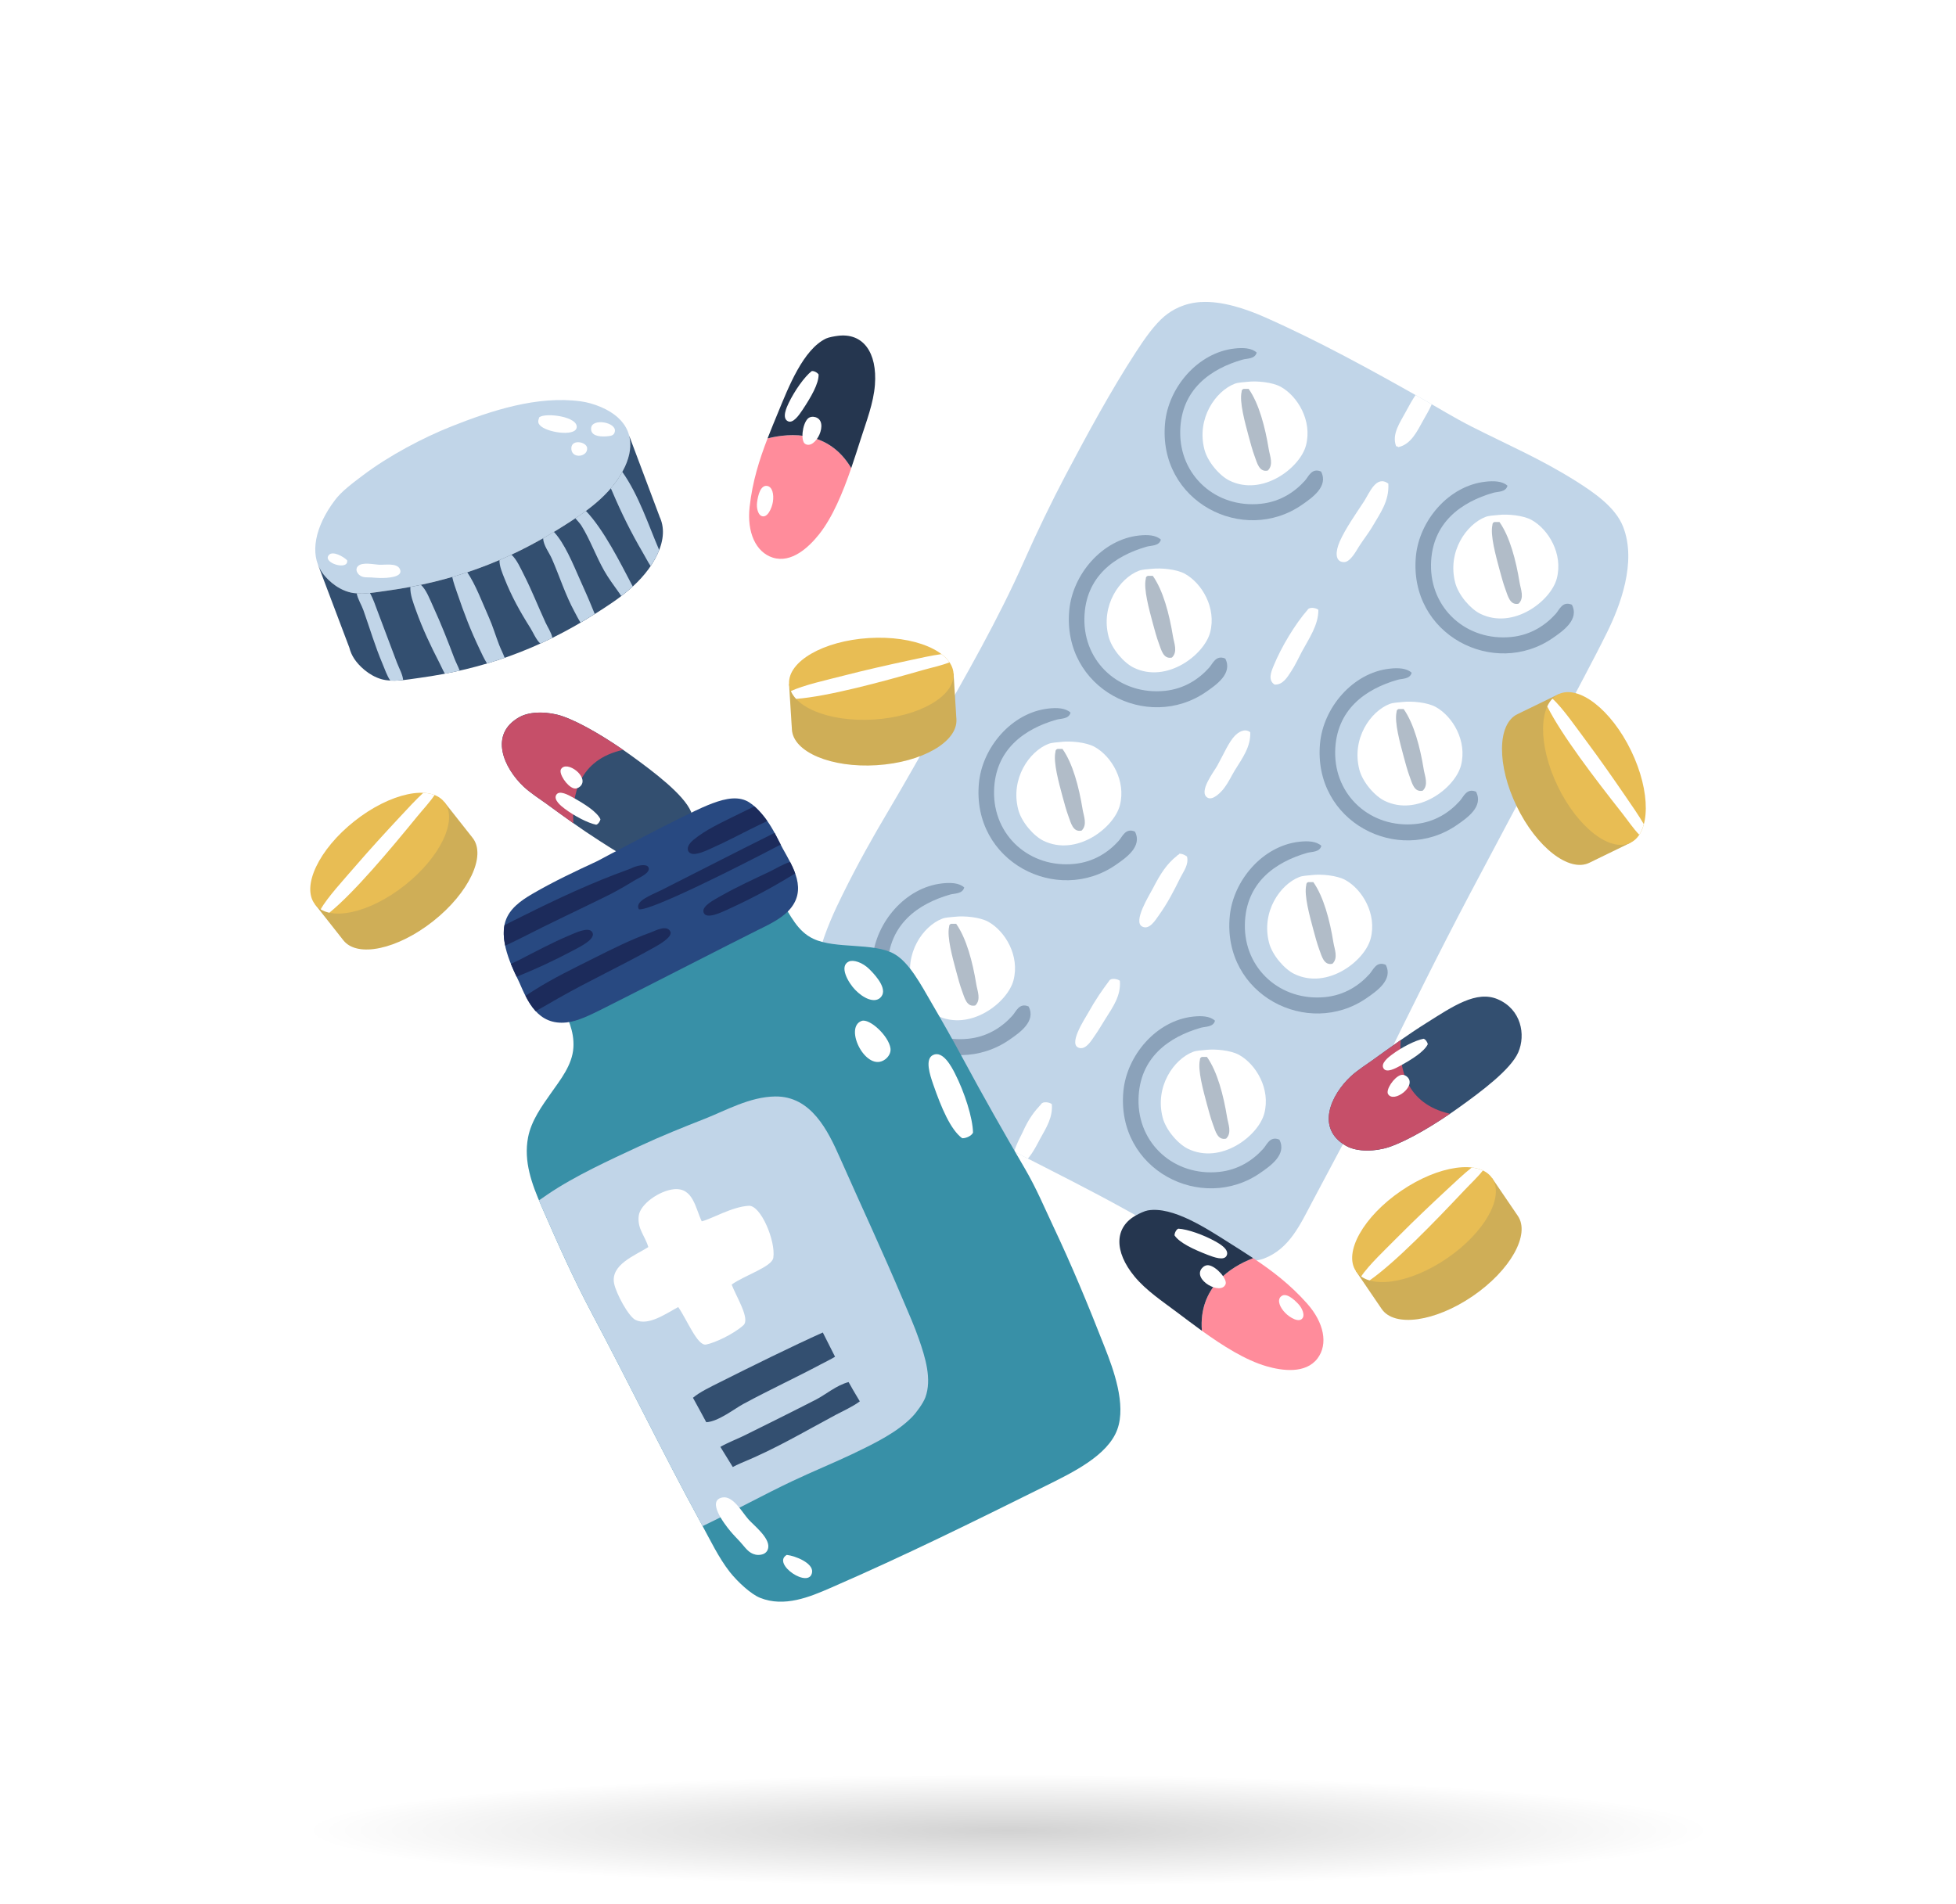 <svg width="301" height="293" viewBox="0 0 301 293" fill="none" xmlns="http://www.w3.org/2000/svg">
<g clip-path="url(#clip0_165_883)">
<path fill-rule="evenodd" clip-rule="evenodd" d="M184.795 46.492C188.064 46.286 191.794 47.562 194.641 48.822C203.024 52.535 211.061 56.972 218.71 61.297C221.22 62.718 223.796 64.312 226.508 65.683C231.94 68.438 237.075 70.624 242.507 74.044C245.434 75.886 248.599 78.108 249.757 81.033C251.941 86.539 249.25 93.392 247.296 97.349C244.968 102.054 242.536 106.457 240.323 110.778C235.645 119.898 231.165 128.172 226.236 137.507C221.286 146.892 216.922 155.74 212.561 164.649C209.318 171.271 205.547 178.148 202.031 184.799C200.053 188.529 198.441 192.192 194.505 193.708C193.714 194.01 192.123 194.27 190.677 194.117C187.487 193.791 184.383 191.907 181.515 190.557C178.63 189.194 175.782 187.62 173.173 186.166C162.713 180.35 150.316 174.724 139.938 168.483C134.935 165.475 128.938 161.857 126.399 156.694C123.481 150.758 127.314 142.435 129.684 137.639C132.025 132.897 134.312 128.841 136.658 124.888C139.188 120.629 141.636 116.242 143.907 112.281C148.531 104.202 153.675 95.213 157.582 86.374C159.511 82.008 161.872 77.129 164.011 73.077C167.259 66.935 170.919 60.152 174.818 54.163C176.157 52.098 177.674 49.95 179.195 48.677C180.41 47.665 182.215 46.649 184.8 46.484L184.795 46.492Z" fill="#C1D5E8"/>
<path d="M214.84 68.686C214.96 68.719 215.137 68.691 215.141 68.827C217.181 68.426 218.146 66.225 219.032 64.659C219.46 63.907 219.943 63.089 220.326 62.226C219.782 61.908 219.242 61.598 218.71 61.297C218.418 61.131 218.125 60.966 217.833 60.801C217.301 61.606 216.802 62.49 216.341 63.362C215.516 64.936 214.111 66.794 214.844 68.686H214.84Z" fill="white"/>
<path d="M209.903 77.171C208.736 78.959 207.055 81.326 206.161 83.354C205.501 84.866 205.402 86.448 206.762 86.518C207.797 86.576 208.716 84.746 209.153 84.073C209.882 82.949 210.632 81.995 211.102 81.198C212.417 78.934 213.789 77.166 213.645 74.436C211.782 73.056 210.731 75.898 209.903 77.166V77.171Z" fill="white"/>
<path d="M201.224 93.858C199.324 96.015 197.164 99.596 195.985 102.491C195.614 103.396 195.083 104.681 196.134 105.366C197.428 105.445 198.128 104.181 198.681 103.351C199.336 102.355 199.818 101.277 200.325 100.327C201.388 98.34 202.918 96.188 202.872 93.854C202.551 93.565 201.496 93.367 201.224 93.854V93.858Z" fill="white"/>
<path d="M189.997 113.277C189.07 114.264 188.353 115.982 187.306 117.878C186.828 118.741 184.367 121.889 185.81 122.769C186.642 123.281 187.957 121.864 188.353 121.331C189.14 120.282 189.552 119.32 190.001 118.597C191.2 116.66 192.478 114.962 192.396 112.698C191.538 112.037 190.549 112.69 190.001 113.277H189.997Z" fill="white"/>
<path d="M181.465 131.402C181.465 131.592 181.202 131.534 181.165 131.687C179.528 132.963 178.552 134.529 177.422 136.718C176.87 137.792 174.286 141.861 175.778 142.617C176.874 143.174 177.793 141.625 178.321 140.89C179.681 138.994 180.649 137.098 181.614 135.14C182.104 134.14 182.978 133.083 182.661 131.827C182.331 131.617 182.018 131.394 181.461 131.398L181.465 131.402Z" fill="white"/>
<path d="M170.688 150.96C169.625 152.386 168.627 153.786 167.395 155.996C166.909 156.863 164.176 160.981 166.196 161.316C167.181 161.481 167.993 160.085 168.442 159.445C169.073 158.548 169.654 157.541 170.086 156.855C171.286 154.955 172.51 153.257 172.333 150.96C172.011 150.671 170.956 150.473 170.684 150.96H170.688Z" fill="white"/>
<path d="M161.86 169.949C161.538 169.656 160.483 169.462 160.211 169.949C159.168 171.089 158.336 172.101 157.371 174.261C157.17 174.708 156.391 176.071 156.073 177.252C156.774 177.611 157.475 177.967 158.171 178.326C159.069 177.302 159.84 175.666 160.063 175.269C161.056 173.51 162.029 171.923 161.86 169.949Z" fill="white"/>
<path opacity="0.38" fill-rule="evenodd" clip-rule="evenodd" d="M186.972 157.095C186.716 158.111 185.475 157.987 184.804 158.181C179.907 159.585 175.325 162.754 175.201 169.201C175.073 176.042 180.715 181.081 187.59 180.375C190.578 180.069 192.828 178.566 194.402 176.806C194.967 176.174 195.433 174.794 196.879 175.41C198.066 177.702 195.478 179.462 193.937 180.532C184.919 186.773 171.747 180.044 172.872 167.962C173.383 162.464 177.913 157.107 183.559 156.475C184.886 156.326 186.188 156.376 186.963 157.099L186.972 157.095Z" fill="#334F70"/>
<path fill-rule="evenodd" clip-rule="evenodd" d="M185.579 161.593C186.984 161.436 189.383 161.638 190.689 162.369C193.286 163.815 195.548 167.603 194.559 171.37C193.653 174.827 187.87 179.297 182.789 176.806C181.301 176.075 179.417 173.956 178.914 171.994C177.694 167.231 180.629 163.051 183.563 161.907C184.136 161.679 184.812 161.684 185.575 161.597L185.579 161.593Z" fill="white"/>
<path opacity="0.38" fill-rule="evenodd" clip-rule="evenodd" d="M185.735 162.679C187.33 164.939 188.274 168.545 188.834 171.99C188.999 173.01 189.605 174.365 188.678 175.253C187.363 175.542 187.042 174.092 186.662 173.08C186.32 172.159 185.999 170.965 185.731 169.974C185.162 167.842 184.288 164.703 184.647 163.146C184.643 162.877 184.762 162.741 184.96 162.679H185.735Z" fill="#334F70"/>
<path opacity="0.38" fill-rule="evenodd" clip-rule="evenodd" d="M203.338 130.179C203.082 131.195 201.842 131.072 201.17 131.266C196.274 132.67 191.691 135.838 191.567 142.286C191.439 149.122 197.082 154.166 203.956 153.464C206.944 153.158 209.194 151.655 210.769 149.895C211.333 149.263 211.799 147.887 213.246 148.499C214.433 150.791 211.844 152.555 210.303 153.621C201.285 159.858 188.117 153.137 189.239 141.051C189.75 135.549 194.279 130.196 199.925 129.56C201.252 129.411 202.559 129.465 203.334 130.183L203.338 130.179Z" fill="#334F70"/>
<path fill-rule="evenodd" clip-rule="evenodd" d="M201.944 134.678C203.346 134.521 205.748 134.727 207.055 135.458C209.647 136.9 211.914 140.688 210.925 144.459C210.018 147.916 204.236 152.386 199.154 149.895C197.671 149.164 195.787 147.045 195.284 145.083C194.064 140.32 197.003 136.144 199.929 134.992C200.502 134.768 201.178 134.768 201.944 134.682V134.678Z" fill="white"/>
<path opacity="0.38" fill-rule="evenodd" clip-rule="evenodd" d="M202.097 135.764C203.692 138.028 204.64 141.634 205.196 145.079C205.361 146.099 205.963 147.454 205.04 148.338C203.729 148.631 203.403 147.177 203.024 146.165C202.682 145.248 202.361 144.058 202.097 143.063C201.528 140.936 200.654 137.792 201.013 136.235C201.009 135.966 201.128 135.83 201.322 135.768H202.097V135.764Z" fill="#334F70"/>
<path opacity="0.38" fill-rule="evenodd" clip-rule="evenodd" d="M217.235 103.541C216.979 104.561 215.738 104.433 215.067 104.631C210.17 106.032 205.587 109.204 205.464 115.652C205.336 122.488 210.978 127.532 217.853 126.825C220.841 126.52 223.091 125.016 224.665 123.252C225.23 122.624 225.696 121.245 227.142 121.856C228.329 124.149 225.741 125.912 224.2 126.978C215.182 133.215 202.014 126.495 203.135 114.404C203.646 108.907 208.176 103.553 213.822 102.921C215.149 102.768 216.451 102.826 217.226 103.541H217.235Z" fill="#334F70"/>
<path fill-rule="evenodd" clip-rule="evenodd" d="M215.842 108.043C217.247 107.886 219.646 108.093 220.952 108.82C223.545 110.261 225.811 114.049 224.822 117.82C223.915 121.278 218.133 125.743 213.056 123.252C211.568 122.525 209.684 120.406 209.181 118.444C207.962 113.677 210.9 109.501 213.83 108.357C214.403 108.134 215.075 108.134 215.842 108.047V108.043Z" fill="white"/>
<path opacity="0.38" fill-rule="evenodd" clip-rule="evenodd" d="M215.999 109.125C217.589 111.389 218.537 114.995 219.094 118.44C219.259 119.46 219.864 120.815 218.937 121.699C217.626 121.988 217.301 120.538 216.926 119.526C216.584 118.609 216.262 117.416 215.999 116.424C215.43 114.293 214.556 111.154 214.91 109.596C214.906 109.332 215.026 109.196 215.224 109.13H215.999V109.125Z" fill="#334F70"/>
<path opacity="0.38" fill-rule="evenodd" clip-rule="evenodd" d="M231.982 74.754C231.726 75.775 230.486 75.651 229.814 75.841C224.922 77.245 220.335 80.413 220.211 86.861C220.083 93.702 225.725 98.745 232.6 98.039C235.588 97.733 237.838 96.23 239.413 94.47C239.981 93.834 240.443 92.462 241.889 93.074C243.081 95.366 240.492 97.13 238.951 98.2C229.933 104.433 216.765 97.717 217.886 85.626C218.398 80.128 222.927 74.775 228.573 74.143C229.9 73.99 231.203 74.044 231.978 74.758L231.982 74.754Z" fill="#334F70"/>
<path fill-rule="evenodd" clip-rule="evenodd" d="M230.588 79.261C231.994 79.1 234.393 79.306 235.699 80.037C238.295 81.479 240.562 85.267 239.569 89.038C238.662 92.496 232.88 96.961 227.798 94.47C226.31 93.743 224.431 91.624 223.928 89.658C222.708 84.895 225.647 80.719 228.577 79.571C229.146 79.348 229.822 79.348 230.588 79.261Z" fill="white"/>
<path opacity="0.38" fill-rule="evenodd" clip-rule="evenodd" d="M230.745 80.343C232.336 82.607 233.284 86.209 233.844 89.658C234.009 90.678 234.615 92.033 233.688 92.917C232.377 93.206 232.052 91.756 231.677 90.744C231.334 89.823 231.013 88.633 230.745 87.642C230.176 85.511 229.303 82.371 229.661 80.81C229.657 80.546 229.781 80.409 229.974 80.343H230.749H230.745Z" fill="#334F70"/>
<path opacity="0.38" fill-rule="evenodd" clip-rule="evenodd" d="M148.379 136.594C148.119 137.61 146.883 137.491 146.211 137.685C141.315 139.085 136.732 142.257 136.608 148.705C136.48 155.541 142.127 160.585 148.997 159.879C151.985 159.573 154.235 158.069 155.81 156.306C156.378 155.674 156.836 154.298 158.287 154.909C159.474 157.202 156.885 158.962 155.344 160.027C146.326 166.269 133.159 159.544 134.284 147.458C134.795 141.96 139.32 136.602 144.966 135.97C146.293 135.822 147.596 135.875 148.375 136.59L148.379 136.594Z" fill="#334F70"/>
<path fill-rule="evenodd" clip-rule="evenodd" d="M146.982 141.101C148.387 140.94 150.786 141.15 152.092 141.877C154.684 143.323 156.951 147.107 155.962 150.878C155.055 154.335 149.269 158.805 144.191 156.31C142.704 155.583 140.82 153.46 140.321 151.498C139.101 146.735 142.036 142.555 144.966 141.411C145.539 141.183 146.215 141.183 146.982 141.101Z" fill="white"/>
<path opacity="0.38" fill-rule="evenodd" clip-rule="evenodd" d="M147.138 142.183C148.729 144.447 149.677 148.048 150.237 151.498C150.402 152.518 151.008 153.873 150.081 154.757C148.766 155.046 148.441 153.596 148.065 152.584C147.723 151.667 147.402 150.473 147.138 149.478C146.569 147.35 145.696 144.207 146.054 142.65C146.046 142.385 146.17 142.249 146.363 142.183H147.138Z" fill="#334F70"/>
<path opacity="0.38" fill-rule="evenodd" clip-rule="evenodd" d="M164.741 109.683C164.485 110.699 163.245 110.575 162.573 110.769C157.681 112.17 153.094 115.342 152.97 121.786C152.838 128.626 158.488 133.67 165.359 132.963C168.347 132.658 170.597 131.154 172.172 129.394C172.736 128.758 173.198 127.383 174.648 127.994C175.84 130.287 173.251 132.046 171.706 133.116C162.688 139.353 149.52 132.629 150.641 120.542C151.152 115.045 155.682 109.687 161.328 109.055C162.655 108.906 163.962 108.96 164.737 109.679L164.741 109.683Z" fill="#334F70"/>
<path fill-rule="evenodd" clip-rule="evenodd" d="M163.348 114.185C164.753 114.024 167.156 114.235 168.458 114.962C171.05 116.408 173.317 120.191 172.328 123.963C171.421 127.42 165.639 131.889 160.557 129.398C159.074 128.667 157.19 126.548 156.687 124.586C155.467 119.828 158.402 115.643 161.332 114.499C161.905 114.276 162.581 114.276 163.343 114.189L163.348 114.185Z" fill="white"/>
<path opacity="0.38" fill-rule="evenodd" clip-rule="evenodd" d="M163.5 115.272C165.095 117.531 166.039 121.137 166.599 124.582C166.764 125.602 167.366 126.957 166.442 127.841C165.128 128.134 164.806 126.681 164.431 125.668C164.089 124.751 163.768 123.562 163.5 122.566C162.931 120.435 162.057 117.296 162.416 115.738C162.408 115.474 162.531 115.338 162.729 115.272H163.5Z" fill="#334F70"/>
<path opacity="0.38" fill-rule="evenodd" clip-rule="evenodd" d="M178.642 83.049C178.383 84.065 177.146 83.941 176.475 84.135C171.578 85.539 166.995 88.712 166.872 95.156C166.74 101.996 172.386 107.035 179.261 106.333C182.249 106.023 184.499 104.524 186.073 102.76C186.638 102.128 187.104 100.753 188.55 101.364C189.737 103.656 187.149 105.416 185.608 106.486C176.59 112.727 163.422 106.003 164.547 93.916C165.058 88.418 169.584 83.065 175.23 82.429C176.557 82.28 177.864 82.334 178.638 83.053L178.642 83.049Z" fill="#334F70"/>
<path fill-rule="evenodd" clip-rule="evenodd" d="M177.245 87.551C178.65 87.39 181.049 87.596 182.355 88.323C184.952 89.769 187.214 93.557 186.225 97.328C185.319 100.786 179.536 105.251 174.455 102.76C172.967 102.033 171.087 99.914 170.585 97.948C169.365 93.185 172.299 89.009 175.229 87.857C175.802 87.634 176.478 87.634 177.245 87.547V87.551Z" fill="white"/>
<path opacity="0.38" fill-rule="evenodd" clip-rule="evenodd" d="M177.401 88.633C178.996 90.897 179.94 94.499 180.501 97.948C180.665 98.968 181.271 100.323 180.344 101.207C179.029 101.496 178.708 100.046 178.333 99.034C177.991 98.117 177.669 96.924 177.401 95.932C176.833 93.801 175.959 90.661 176.317 89.104C176.309 88.84 176.433 88.699 176.631 88.633H177.401Z" fill="#334F70"/>
<path opacity="0.38" fill-rule="evenodd" clip-rule="evenodd" d="M193.384 54.262C193.129 55.278 191.888 55.158 191.217 55.349C186.324 56.753 181.737 59.921 181.618 66.369C181.486 73.205 187.132 78.249 194.003 77.542C196.991 77.237 199.241 75.733 200.815 73.974C201.384 73.341 201.846 71.966 203.292 72.577C204.479 74.87 201.891 76.629 200.35 77.699C191.332 83.941 178.164 77.216 179.285 65.13C179.796 59.628 184.326 54.275 189.972 53.642C191.299 53.494 192.601 53.547 193.376 54.262H193.384Z" fill="#334F70"/>
<path fill-rule="evenodd" clip-rule="evenodd" d="M191.992 58.764C193.397 58.603 195.8 58.814 197.102 59.541C199.694 60.983 201.961 64.77 200.976 68.542C200.07 71.999 194.283 76.464 189.206 73.974C187.718 73.247 185.834 71.123 185.336 69.161C184.116 64.403 187.05 60.223 189.984 59.074C190.553 58.851 191.229 58.851 191.996 58.764H191.992Z" fill="white"/>
<path opacity="0.38" fill-rule="evenodd" clip-rule="evenodd" d="M192.148 59.851C193.739 62.11 194.686 65.716 195.247 69.161C195.412 70.182 196.014 71.541 195.094 72.425C193.78 72.714 193.454 71.264 193.079 70.248C192.737 69.331 192.416 68.141 192.148 67.146C191.579 65.018 190.705 61.875 191.064 60.318C191.056 60.053 191.179 59.917 191.377 59.855H192.152L192.148 59.851Z" fill="#334F70"/>
<path fill-rule="evenodd" clip-rule="evenodd" d="M48.48 139.2L52.841 144.727C54.988 147.449 61.182 146.123 66.672 141.77C72.166 137.42 74.878 131.683 72.726 128.961L68.366 123.434L48.48 139.2Z" fill="#E8BD54"/>
<path opacity="0.14" fill-rule="evenodd" clip-rule="evenodd" d="M48.48 139.2L52.841 144.727C54.988 147.449 61.182 146.123 66.672 141.77C72.166 137.42 74.878 131.683 72.726 128.961L68.366 123.434L48.48 139.2Z" fill="#334F70"/>
<path fill-rule="evenodd" clip-rule="evenodd" d="M68.366 123.434C70.517 126.156 67.805 131.893 62.312 136.243C56.822 140.597 50.627 141.923 48.48 139.201C46.333 136.478 49.045 130.745 54.535 126.391C60.028 122.038 66.219 120.712 68.366 123.434Z" fill="#E8BD54"/>
<path d="M66.87 122.364C66.355 122.166 65.773 122.058 65.135 122.029C64.013 123.058 62.711 124.475 61.442 125.838C59.294 128.143 56.822 130.844 54.843 133.141C52.96 135.33 50.347 138.151 49.35 139.96C49.737 140.2 50.186 140.374 50.685 140.481C54.522 137.35 59.942 130.894 64.211 125.66C65.015 124.673 66.161 123.45 66.874 122.368L66.87 122.364Z" fill="white"/>
<path fill-rule="evenodd" clip-rule="evenodd" d="M121.425 105.267L121.866 112.298C122.08 115.759 127.92 118.213 134.91 117.775C141.9 117.333 147.39 114.173 147.176 110.711L146.739 103.681L121.429 105.267H121.425Z" fill="#E8BD54"/>
<path opacity="0.14" fill-rule="evenodd" clip-rule="evenodd" d="M121.425 105.267L121.866 112.298C122.093 115.759 127.916 118.213 134.91 117.775C141.9 117.333 147.39 114.173 147.176 110.711L146.739 103.681L121.429 105.267H121.425Z" fill="#334F70"/>
<path fill-rule="evenodd" clip-rule="evenodd" d="M146.739 103.681C146.953 107.147 141.463 110.307 134.473 110.745C127.483 111.182 121.643 108.729 121.429 105.267C121.215 101.802 126.705 98.642 133.694 98.204C140.684 97.766 146.524 100.22 146.739 103.681Z" fill="#E8BD54"/>
<path d="M146.112 101.946C145.803 101.492 145.391 101.071 144.879 100.678C143.379 100.881 141.5 101.298 139.682 101.694C136.604 102.355 133.039 103.165 130.104 103.921C127.314 104.639 123.559 105.466 121.709 106.378C121.894 106.8 122.162 107.192 122.509 107.568C127.442 107.188 135.569 104.986 142.052 103.124C143.276 102.772 144.912 102.43 146.112 101.942V101.946Z" fill="white"/>
<path fill-rule="evenodd" clip-rule="evenodd" d="M83.908 123.583C83.22 123.079 81.645 122.067 80.623 121.112C77.516 118.213 75.187 113 79.939 110.365C81.666 109.406 84.481 109.526 86.542 110.228C89.402 111.207 93.618 113.748 97.125 116.284C100.682 118.861 105.203 122.281 106.337 124.929C107.495 127.647 106.757 131.551 103.139 133.079C99.85 134.471 96.231 131.947 92.233 129.399C89.295 127.523 86.735 125.64 83.916 123.583H83.908Z" fill="#334F70"/>
<path d="M80.623 121.113C81.645 122.067 83.22 123.079 83.908 123.583C85.392 124.665 86.805 125.698 88.235 126.71C87.972 122.463 89.031 116.928 95.881 115.412C92.662 113.186 89.068 111.096 86.541 110.233C84.481 109.53 81.666 109.411 79.939 110.369C75.187 113.004 77.511 118.217 80.623 121.117V121.113Z" fill="#C64F69"/>
<path fill-rule="evenodd" clip-rule="evenodd" d="M92.398 126.086C91.842 124.942 90.032 123.785 88.186 122.756C87.395 122.315 86.109 121.625 85.635 122.29C85.066 123.083 86.406 124.103 86.888 124.467C88.409 125.611 90.477 126.685 91.747 126.937C92.039 126.862 92.344 126.429 92.398 126.082V126.086Z" fill="white"/>
<path fill-rule="evenodd" clip-rule="evenodd" d="M89.291 121.03C90.778 119.617 87.189 116.924 86.327 118.394C85.952 119.031 87.205 120.989 88.256 121.323C88.639 121.443 89.031 121.278 89.291 121.03Z" fill="white"/>
<path d="M118.115 67.484C116.858 70.743 115.795 74.081 115.358 78.009C114.917 81.929 116.306 84.994 118.915 85.824C121.8 86.737 124.462 84.222 126.028 82.26C128.134 79.612 129.692 75.828 130.995 72.044C127.553 66.249 121.684 66.592 118.119 67.48L118.115 67.484Z" fill="#FF8C9B"/>
<path d="M128.897 51.693C128.456 51.751 127.566 51.895 127.121 52.102C123.585 53.787 121.326 59.628 119.735 63.482C119.179 64.824 118.635 66.15 118.115 67.48C121.68 66.588 127.549 66.245 130.991 72.044C131.51 70.537 131.992 69.025 132.45 67.592C133.319 64.874 134.428 62.028 134.638 59.231C135.013 54.279 132.837 51.172 128.893 51.693H128.897Z" fill="#25364F"/>
<path fill-rule="evenodd" clip-rule="evenodd" d="M125.971 57.633C126.004 59.045 124.809 61.111 123.51 63.065C122.954 63.899 122.035 65.237 121.235 64.828C120.271 64.333 121.075 62.643 121.363 62.04C122.282 60.132 123.774 58.013 124.899 57.125C125.225 57.046 125.748 57.319 125.971 57.633Z" fill="white"/>
<path fill-rule="evenodd" clip-rule="evenodd" d="M125.472 64.204C127.661 64.837 125.489 69.326 123.89 68.314C123.197 67.877 123.44 65.316 124.306 64.44C124.619 64.13 125.093 64.093 125.472 64.204Z" fill="white"/>
<path fill-rule="evenodd" clip-rule="evenodd" d="M118.07 74.795C118.862 74.94 119.117 76.084 118.936 77.245C118.792 78.174 118.083 79.888 117.122 79.389C116.698 79.17 116.376 78.282 116.504 77.311C116.653 76.179 117.048 74.614 118.074 74.795H118.07Z" fill="white"/>
<path fill-rule="evenodd" clip-rule="evenodd" d="M239.825 106.853L233.502 109.927C230.391 111.438 230.341 117.787 233.399 124.103C236.458 130.415 241.461 134.306 244.573 132.794L250.895 129.716L239.825 106.853Z" fill="#E8BD54"/>
<path opacity="0.14" fill-rule="evenodd" clip-rule="evenodd" d="M239.825 106.853L233.502 109.927C230.391 111.438 230.341 117.787 233.399 124.103C236.458 130.415 241.461 134.306 244.573 132.794L250.895 129.716L239.825 106.853Z" fill="#334F70"/>
<path fill-rule="evenodd" clip-rule="evenodd" d="M250.895 129.716C247.779 131.232 242.776 127.341 239.722 121.03C236.664 114.714 236.709 108.369 239.825 106.853C242.936 105.342 247.944 109.228 251.002 115.544C254.06 121.86 254.011 128.205 250.899 129.716H250.895Z" fill="#E8BD54"/>
<path d="M252.259 128.481C252.56 128.023 252.795 127.473 252.96 126.854C252.201 125.536 251.101 123.958 250.046 122.422C248.265 119.824 246.163 116.816 244.354 114.388C242.627 112.074 240.443 108.91 238.897 107.535C238.58 107.865 238.316 108.266 238.102 108.733C240.323 113.161 245.446 119.861 249.625 125.16C250.413 126.164 251.356 127.548 252.255 128.481H252.259Z" fill="white"/>
<path fill-rule="evenodd" clip-rule="evenodd" d="M208.659 195.646L212.62 201.466C214.569 204.328 220.838 203.448 226.624 199.495C232.411 195.538 235.518 190.015 233.573 187.149L229.612 181.329L208.659 195.65V195.646Z" fill="#E8BD54"/>
<path opacity="0.14" fill-rule="evenodd" clip-rule="evenodd" d="M208.659 195.646L212.62 201.466C214.577 204.328 220.834 203.457 226.624 199.495C232.411 195.538 235.518 190.015 233.573 187.149L229.612 181.329L208.659 195.65V195.646Z" fill="#334F70"/>
<path fill-rule="evenodd" clip-rule="evenodd" d="M229.612 181.329C231.561 184.195 228.454 189.726 222.667 193.679C216.881 197.632 210.612 198.516 208.659 195.646C206.709 192.779 209.817 187.248 215.603 183.295C221.39 179.338 227.663 178.462 229.612 181.325V181.329Z" fill="#E8BD54"/>
<path d="M228.19 180.156C227.691 179.924 227.118 179.772 226.479 179.697C225.292 180.643 223.891 181.961 222.527 183.233C220.219 185.381 217.565 187.901 215.43 190.053C213.402 192.102 210.596 194.729 209.466 196.468C209.841 196.732 210.274 196.939 210.765 197.075C214.812 194.221 220.672 188.165 225.301 183.25C226.17 182.32 227.403 181.18 228.19 180.156Z" fill="white"/>
<path fill-rule="evenodd" clip-rule="evenodd" d="M211.21 163.183C210.518 163.683 208.935 164.686 207.913 165.632C204.785 168.516 202.428 173.712 207.163 176.376C208.882 177.347 211.701 177.244 213.762 176.55C216.626 175.587 220.863 173.072 224.378 170.556C227.952 168.003 232.493 164.612 233.639 161.968C234.814 159.259 234.097 155.351 230.486 153.802C227.21 152.39 223.575 154.889 219.556 157.417C216.605 159.271 214.038 161.142 211.202 163.183H211.21Z" fill="#334F70"/>
<path d="M207.909 165.628C208.931 164.686 210.513 163.679 211.206 163.179C212.698 162.105 214.115 161.08 215.55 160.081C215.257 164.319 216.287 169.866 223.125 171.423C219.894 173.629 216.287 175.699 213.753 176.545C211.692 177.239 208.873 177.339 207.154 176.372C202.419 173.704 204.776 168.511 207.905 165.628H207.909Z" fill="#C64F69"/>
<path fill-rule="evenodd" clip-rule="evenodd" d="M219.712 160.729C219.148 161.873 217.334 163.013 215.484 164.034C214.693 164.467 213.398 165.149 212.933 164.484C212.368 163.687 213.716 162.679 214.198 162.32C215.727 161.179 217.804 160.118 219.069 159.878C219.358 159.953 219.667 160.386 219.712 160.733V160.729Z" fill="white"/>
<path fill-rule="evenodd" clip-rule="evenodd" d="M216.576 165.769C218.051 167.19 214.445 169.862 213.596 168.383C213.229 167.743 214.49 165.802 215.546 165.467C215.925 165.347 216.32 165.517 216.576 165.769Z" fill="white"/>
<path d="M192.833 193.642C195.743 195.575 198.525 197.686 201.15 200.64C203.763 203.585 204.402 206.889 202.749 209.078C200.923 211.495 197.3 210.983 194.894 210.285C191.646 209.347 188.192 207.154 184.953 204.824C184.421 198.099 189.412 194.981 192.833 193.646V193.642Z" fill="#FF8C9B"/>
<path d="M174.934 186.992C175.325 186.781 176.137 186.385 176.623 186.302C180.481 185.633 185.69 189.094 189.206 191.317C190.434 192.093 191.646 192.857 192.833 193.646C189.408 194.985 184.417 198.099 184.953 204.824C183.655 203.89 182.397 202.936 181.194 202.031C178.919 200.317 176.376 198.636 174.592 196.476C171.43 192.647 171.418 188.851 174.934 186.992Z" fill="#25364F"/>
<path fill-rule="evenodd" clip-rule="evenodd" d="M180.745 190.144C181.532 191.317 183.696 192.308 185.88 193.155C186.816 193.514 188.336 194.076 188.753 193.279C189.251 192.316 187.623 191.403 187.042 191.077C185.196 190.053 182.756 189.185 181.322 189.111C181.013 189.235 180.741 189.759 180.741 190.144H180.745Z" fill="white"/>
<path fill-rule="evenodd" clip-rule="evenodd" d="M184.932 195.224C183.515 197.009 187.875 199.413 188.596 197.67C188.905 196.905 187.232 194.956 186.021 194.745C185.584 194.675 185.18 194.919 184.932 195.228V195.224Z" fill="white"/>
<path fill-rule="evenodd" clip-rule="evenodd" d="M197.078 199.586C196.513 200.164 196.967 201.247 197.787 202.081C198.442 202.759 200.004 203.75 200.503 202.783C200.725 202.362 200.474 201.445 199.815 200.73C199.04 199.892 197.812 198.843 197.082 199.586H197.078Z" fill="white"/>
<path fill-rule="evenodd" clip-rule="evenodd" d="M92.505 62.664C96.597 64.415 98.081 67.691 96.165 71.826C94.075 76.324 89.641 79.091 86.64 81C77.862 86.584 69.219 89.587 59.534 90.921C57.44 91.207 55.429 91.615 53.698 91.128C51.682 90.57 50.149 88.997 49.498 88.014C47.656 85.238 48.435 81.095 51.547 76.972C52.585 75.593 54.258 74.362 55.853 73.156C59.896 70.099 65.184 67.327 69.495 65.617C75.578 63.209 82.667 60.859 89.377 61.772C90.341 61.904 91.392 62.185 92.505 62.664Z" fill="#C1D5E8"/>
<path d="M101.193 85.238C102.207 83.049 102.26 81.103 101.486 79.496H101.494L96.816 67.046C97.179 68.447 96.985 70.058 96.169 71.826C94.079 76.324 89.645 79.091 86.644 81C77.866 86.584 69.223 89.587 59.538 90.921C57.444 91.207 55.433 91.615 53.702 91.128C51.687 90.57 50.154 88.997 49.502 88.013C49.272 87.667 49.082 87.299 48.934 86.915L53.756 99.674C53.916 100.302 54.172 100.889 54.53 101.422C55.186 102.409 56.715 103.978 58.73 104.544C60.465 105.024 62.472 104.619 64.57 104.334C74.255 103.004 82.898 99.996 91.677 94.412C94.677 92.504 99.116 89.736 101.197 85.242L101.193 85.238Z" fill="#334F70"/>
<path d="M101.193 85.238C101.283 85.04 101.358 84.85 101.436 84.651C99.779 80.806 98.3 76.204 95.761 72.627C95.258 73.54 94.656 74.374 93.997 75.147C94.067 75.303 94.141 75.465 94.203 75.618C95.621 78.951 97.1 81.95 98.934 85.081C99.293 85.688 99.668 86.436 100.117 87.121C100.517 86.531 100.884 85.903 101.193 85.238Z" fill="#C1D5E8"/>
<path d="M90.16 78.637C89.612 79.042 89.063 79.422 88.536 79.773C88.857 80.153 89.241 80.529 89.5 80.954C90.799 83.04 91.705 85.605 92.995 87.873C93.63 88.992 94.475 90.128 95.27 91.244C95.377 91.392 95.489 91.566 95.604 91.739C96.202 91.281 96.799 90.793 97.376 90.265C97.323 90.161 97.261 90.062 97.211 89.959C95.468 86.654 92.925 81.528 90.164 78.637H90.16Z" fill="#C1D5E8"/>
<path d="M89.368 89.484C88.115 86.642 86.871 83.598 85.235 81.867C84.682 82.202 84.13 82.528 83.578 82.842C83.627 83.966 84.489 84.998 84.938 86.027C86.158 88.827 86.986 91.533 88.425 94.181C88.688 94.668 88.981 95.271 89.34 95.825C90.069 95.399 90.799 94.957 91.524 94.495C91.38 94.135 91.219 93.776 91.083 93.433C90.572 92.148 89.933 90.76 89.368 89.48V89.484Z" fill="#C1D5E8"/>
<path d="M83.916 95.746C82.791 93.305 81.81 90.806 80.656 88.538C80.112 87.468 79.519 86.101 78.703 85.374C78.093 85.659 77.478 85.936 76.86 86.2C76.844 87.146 77.281 88.15 77.619 89.005C78.719 91.793 80.017 94.127 81.608 96.647C82.049 97.349 82.474 98.419 83.141 99.051C83.764 98.77 84.386 98.481 85.004 98.171C84.856 97.378 84.279 96.543 83.912 95.746H83.916Z" fill="#C1D5E8"/>
<path d="M75.232 95.019C74.193 92.685 73.204 90.004 71.906 88.084C71.139 88.34 70.369 88.575 69.59 88.802C69.779 89.67 70.117 90.587 70.311 91.153C71.461 94.54 72.425 97.018 73.802 99.91C74.14 100.624 74.502 101.418 74.948 102.12C75.859 101.851 76.761 101.554 77.659 101.244C77.421 100.587 77.07 99.922 76.827 99.294C76.287 97.911 75.846 96.395 75.232 95.019Z" fill="#C1D5E8"/>
<path d="M66.701 93.458C66.169 92.305 65.6 90.752 64.772 90.013C64.232 90.128 63.688 90.236 63.144 90.339C63.099 91.545 63.601 92.797 64.026 93.982C65.048 96.837 66.276 99.406 67.644 102.066C67.888 102.541 68.139 103.136 68.461 103.693C69.223 103.549 69.981 103.388 70.736 103.214C70.505 102.582 70.15 101.93 69.911 101.306C68.897 98.621 67.921 96.118 66.701 93.458Z" fill="#C1D5E8"/>
<path d="M61.12 102.087C60.102 99.406 59.117 96.77 58.128 94.147C57.77 93.193 57.411 92.107 56.925 91.268C56.224 91.343 55.544 91.372 54.893 91.326C55.033 92.177 55.639 93.119 55.923 93.924C56.929 96.766 57.704 99.431 58.874 102.19C59.216 102.995 59.533 103.978 60.057 104.751C60.692 104.788 61.355 104.747 62.035 104.672C61.982 103.859 61.434 102.896 61.124 102.087H61.12Z" fill="#C1D5E8"/>
<path fill-rule="evenodd" clip-rule="evenodd" d="M53.418 86.233C53.69 87.91 49.486 86.617 50.632 85.399C51.225 84.763 52.833 85.651 53.418 86.233Z" fill="white"/>
<path fill-rule="evenodd" clip-rule="evenodd" d="M55.31 88.513C55.029 88.286 54.584 87.667 55.079 87.146C55.73 86.456 57.576 86.89 58.339 86.923C59.266 86.964 61.034 86.617 61.516 87.551C62.201 88.881 59.497 88.972 58.566 88.964C58.071 88.964 57.585 88.906 57.168 88.881C56.447 88.844 55.845 88.951 55.314 88.513H55.31Z" fill="white"/>
<path fill-rule="evenodd" clip-rule="evenodd" d="M82.985 64.221C83.999 63.469 89.064 64.122 88.734 65.84C88.466 67.236 84.003 66.555 83.051 65.419C82.803 65.126 82.742 64.865 82.981 64.221H82.985Z" fill="white"/>
<path fill-rule="evenodd" clip-rule="evenodd" d="M87.93 69.194C87.724 67.513 90.247 67.943 90.35 68.946C90.49 70.301 88.112 70.673 87.93 69.194Z" fill="white"/>
<path fill-rule="evenodd" clip-rule="evenodd" d="M90.964 65.902C91.084 64.304 94.916 64.985 94.615 66.427C94.492 67.034 94.047 67.112 93.26 67.166C92.093 67.24 90.882 67.022 90.964 65.906V65.902Z" fill="white"/>
<path fill-rule="evenodd" clip-rule="evenodd" d="M120.106 138.465C121.705 140.985 122.706 143.335 125.167 144.496C128.596 146.111 134.432 145.029 137.609 146.826C139.942 148.143 141.714 151.551 143.354 154.364C145.077 157.322 146.697 160.18 148.139 162.861C151.309 168.759 154.581 174.505 157.713 179.862C159.473 182.87 160.722 185.868 162.09 188.768C164.918 194.749 167.386 200.681 170.02 207.41C171.31 210.689 173.35 216.158 171.936 220.021C170.469 224.027 165.082 226.63 160.994 228.658C149.528 234.342 139.62 239.257 127.763 244.42C124.647 245.775 120.703 247.436 116.961 245.928C115.539 245.358 113.495 243.454 112.308 241.954C110.585 239.765 109.25 236.94 107.795 234.28C102.128 223.895 96.935 213.164 91.108 202.205C88.276 196.881 85.89 191.527 83.31 185.616C81.859 182.287 80.549 178.78 81.261 175.063C81.76 172.456 83.421 170.201 84.818 168.21C86.191 166.244 88.082 163.931 88.239 161.217C88.391 158.577 87.275 156.752 86.599 154.641C94.615 150.432 103.035 146.565 111.356 142.439C114.212 141.022 117.386 139.374 120.11 138.465H120.106Z" fill="#3890A7"/>
<path d="M131.592 223.59C134.753 222.082 138.1 220.401 140.342 218.108C141.063 217.373 142.077 215.94 142.394 215.093C143.441 212.28 142.365 208.872 141.434 206.183C140.725 204.126 139.827 202.127 139.109 200.425C135.689 192.312 132.738 186.075 129.263 178.219C127.409 174.022 124.821 168.685 119.281 168.763C115.362 168.817 111.69 170.928 108.475 172.188C105.079 173.522 101.782 174.844 98.353 176.438C93.828 178.545 88.453 180.99 84.266 183.84C83.858 184.117 83.401 184.427 82.939 184.753C83.063 185.046 83.186 185.336 83.31 185.625C85.89 191.536 88.276 196.885 91.108 202.213C96.935 213.172 102.128 223.903 107.795 234.288C107.906 234.486 108.009 234.689 108.121 234.891C112.766 232.669 117.748 229.938 121.886 227.985C125.237 226.398 128.328 225.159 131.596 223.598L131.592 223.59Z" fill="#C1D5E8"/>
<path fill-rule="evenodd" clip-rule="evenodd" d="M107.984 187.987C109.711 187.525 112.625 185.745 115.225 185.588C117.076 185.48 119.4 191.032 119.001 193.593C118.786 194.989 114.62 196.269 112.588 197.715C113.338 199.652 115.473 203.007 114.397 203.977C112.88 205.344 109.967 206.703 108.644 206.947C107.317 207.187 105.717 203.102 104.37 201.177C102.404 202.226 99.77 204.118 97.792 203.155C96.725 202.639 94.808 199.087 94.503 197.55C93.93 194.654 97.685 193.262 99.766 191.945C99.263 190.197 98.068 189.177 98.287 187.161C98.489 185.311 101.518 183.25 103.714 183.039C106.674 182.762 107.007 185.939 107.988 187.983L107.984 187.987Z" fill="white"/>
<path fill-rule="evenodd" clip-rule="evenodd" d="M126.625 205.088C122.071 207.125 115.428 210.405 110.667 212.8C109.468 213.407 107.696 214.234 106.637 215.138C107.333 216.39 108.009 217.654 108.685 218.901C110.523 218.81 113.05 216.811 114.406 216.08C118.613 213.812 122.562 211.995 126.329 209.983C127.009 209.62 127.788 209.256 128.501 208.822C127.866 207.587 127.24 206.336 126.617 205.088H126.625Z" fill="#334F70"/>
<path fill-rule="evenodd" clip-rule="evenodd" d="M132.028 215.213C131.525 214.391 131.052 213.556 130.586 212.722C128.748 213.197 127.025 214.663 125.636 215.382C122.392 217.051 117.632 219.422 114.413 221.008C113.523 221.446 112.011 222.032 110.857 222.693C110.89 222.747 110.923 222.801 110.951 222.854C111.557 223.833 112.159 224.812 112.765 225.795C113.128 225.605 113.511 225.403 113.944 225.225C119.458 222.953 123.592 220.446 128.678 217.728C129.547 217.261 131.171 216.543 132.313 215.688C132.218 215.531 132.123 215.374 132.032 215.221L132.028 215.213Z" fill="#334F70"/>
<path fill-rule="evenodd" clip-rule="evenodd" d="M148.073 175.195C146.272 173.89 144.83 170.42 143.618 166.929C143.095 165.434 142.295 163.001 143.577 162.382C145.114 161.638 146.462 164.257 146.94 165.195C148.457 168.165 149.685 172.064 149.734 174.327C149.52 174.811 148.675 175.216 148.073 175.191V175.195Z" fill="white"/>
<path fill-rule="evenodd" clip-rule="evenodd" d="M136.216 163.051C133.339 165.195 129.791 158.185 132.577 157.14C133.785 156.686 136.764 159.428 137.032 161.357C137.127 162.043 136.719 162.675 136.22 163.047L136.216 163.051Z" fill="white"/>
<path fill-rule="evenodd" clip-rule="evenodd" d="M135.466 153.567C134.53 154.43 132.853 153.658 131.575 152.324C130.549 151.25 129.074 148.73 130.611 147.999C131.291 147.668 132.721 148.106 133.805 149.193C135.087 150.457 136.665 152.452 135.462 153.563L135.466 153.567Z" fill="white"/>
<path fill-rule="evenodd" clip-rule="evenodd" d="M121.07 239.323C118.692 240.703 124.614 244.668 124.969 241.979C125.154 240.579 122.401 239.468 121.07 239.323Z" fill="white"/>
<path fill-rule="evenodd" clip-rule="evenodd" d="M116.277 239.286C116.846 239.402 118.074 239.336 118.226 238.171C118.42 236.646 115.989 234.771 115.164 233.842C114.167 232.714 112.782 230.137 111.125 230.492C108.76 230.996 111.414 234.49 112.378 235.651C112.889 236.271 113.454 236.824 113.911 237.328C114.694 238.183 115.181 239.055 116.277 239.282V239.286Z" fill="white"/>
<path fill-rule="evenodd" clip-rule="evenodd" d="M120.481 130.654C119.755 129.328 119.29 128.209 118.395 126.833C117.563 125.549 116.133 123.81 114.781 123.219C113.033 122.459 110.919 123.116 108.92 123.925C105.071 125.491 91.936 132.525 91.932 132.529C88.458 134.145 85.214 135.665 81.929 137.577C80.067 138.659 78.397 139.894 77.783 141.782C76.674 145.202 79.325 149.845 79.926 151.233C81.159 154.067 82.741 157.859 87.205 157.367C88.965 157.173 90.869 156.194 92.558 155.364C95.513 153.91 113.507 144.678 116.442 143.236C118.132 142.406 120.065 141.501 121.301 140.221C124.421 136.991 121.96 133.36 120.481 130.65V130.654Z" fill="#284981"/>
<path d="M80.091 144.422C84.666 142.071 89.068 140.039 93.622 137.784C94.821 137.189 96.346 136.309 97.789 135.425C98.283 135.124 100.258 134.318 99.767 133.451C99.553 133.075 98.753 133.124 98.193 133.265C97.257 133.496 97.451 133.562 96.594 133.864C91.199 135.793 85.709 138.358 80.545 140.939C79.597 141.414 78.608 141.89 77.635 142.402C77.437 143.41 77.524 144.492 77.746 145.553C78.624 145.144 79.424 144.76 80.091 144.417V144.422Z" fill="#1C2B5B"/>
<path d="M113.149 125.545C110.989 126.627 108.603 127.701 106.699 129.274C106.341 129.568 106.044 129.973 106.011 130.043C105.829 130.398 105.726 130.823 106.036 131.166C106.666 131.856 108.331 131.08 109.345 130.625C110.619 130.051 111.777 129.502 112.692 129.031C114.505 128.097 116.29 127.222 118.07 126.358C117.53 125.594 116.83 124.756 116.088 124.107C115.103 124.586 114.118 125.069 113.149 125.553V125.545Z" fill="#1C2B5B"/>
<path d="M88.182 146.297C89.27 145.719 91.858 144.467 91.112 143.434C90.535 142.633 88.676 143.517 87.473 144.029C84.901 145.124 82.251 146.541 79.968 147.718C79.605 147.904 79.119 148.114 78.616 148.35C78.925 149.114 79.242 149.796 79.506 150.337C82.449 149.151 85.21 147.875 88.182 146.297Z" fill="#1C2B5B"/>
<path d="M118.436 134.157C116.116 135.256 113.384 136.503 110.952 137.887C109.815 138.531 107.981 139.469 108.265 140.419C108.632 141.642 111.195 140.341 112.316 139.828C115.795 138.23 118.799 136.611 121.923 134.702C122.067 134.611 122.22 134.525 122.368 134.442C122.154 133.839 121.882 133.248 121.589 132.674C120.518 132.98 119.253 133.769 118.432 134.157H118.436Z" fill="#1C2B5B"/>
<path d="M100.776 145.756C101.275 145.475 103.534 144.24 103.163 143.401C102.652 142.253 100.76 143.29 100.199 143.492C97.01 144.645 94.096 146.115 91.165 147.59C88.107 149.131 85.144 150.539 82.106 152.472C81.744 152.708 81.303 152.976 80.866 153.265C81.295 154.116 81.802 154.938 82.436 155.632C83.59 154.996 84.732 154.319 85.878 153.666C90.926 150.799 95.629 148.66 100.776 145.756Z" fill="#1C2B5B"/>
<path d="M101.716 137.032C100.109 137.813 97.603 138.726 98.316 139.961C100.171 140.213 113.759 133.343 120.135 129.993C119.817 129.382 119.529 128.795 119.203 128.188C114.192 130.667 102.668 136.569 101.716 137.032Z" fill="#1C2B5B"/>
<g filter="url(#filter0_f_165_883)">
<rect width="217.463" height="17.235" rx="8.618" transform="matrix(1 0 0 -1 46.41 290.348)" fill="url(#paint0_radial_165_883)"/>
</g>
</g>
<defs>
<filter id="filter0_f_165_883" x="42.41" y="269.113" width="225.463" height="25.235" filterUnits="userSpaceOnUse" color-interpolation-filters="sRGB">
<feFlood flood-opacity="0" result="BackgroundImageFix"/>
<feBlend mode="normal" in="SourceGraphic" in2="BackgroundImageFix" result="shape"/>
<feGaussianBlur stdDeviation="2" result="effect1_foregroundBlur_165_883"/>
</filter>
<radialGradient id="paint0_radial_165_883" cx="0" cy="0" r="1" gradientUnits="userSpaceOnUse" gradientTransform="translate(108.731 8.618) rotate(180) scale(108.731 8.618)">
<stop stop-color="#D2D2D2"/>
<stop offset="1" stop-color="white"/>
</radialGradient>
<clipPath id="clip0_165_883">
<rect width="301" height="293" fill="white"/>
</clipPath>
</defs>
</svg>
